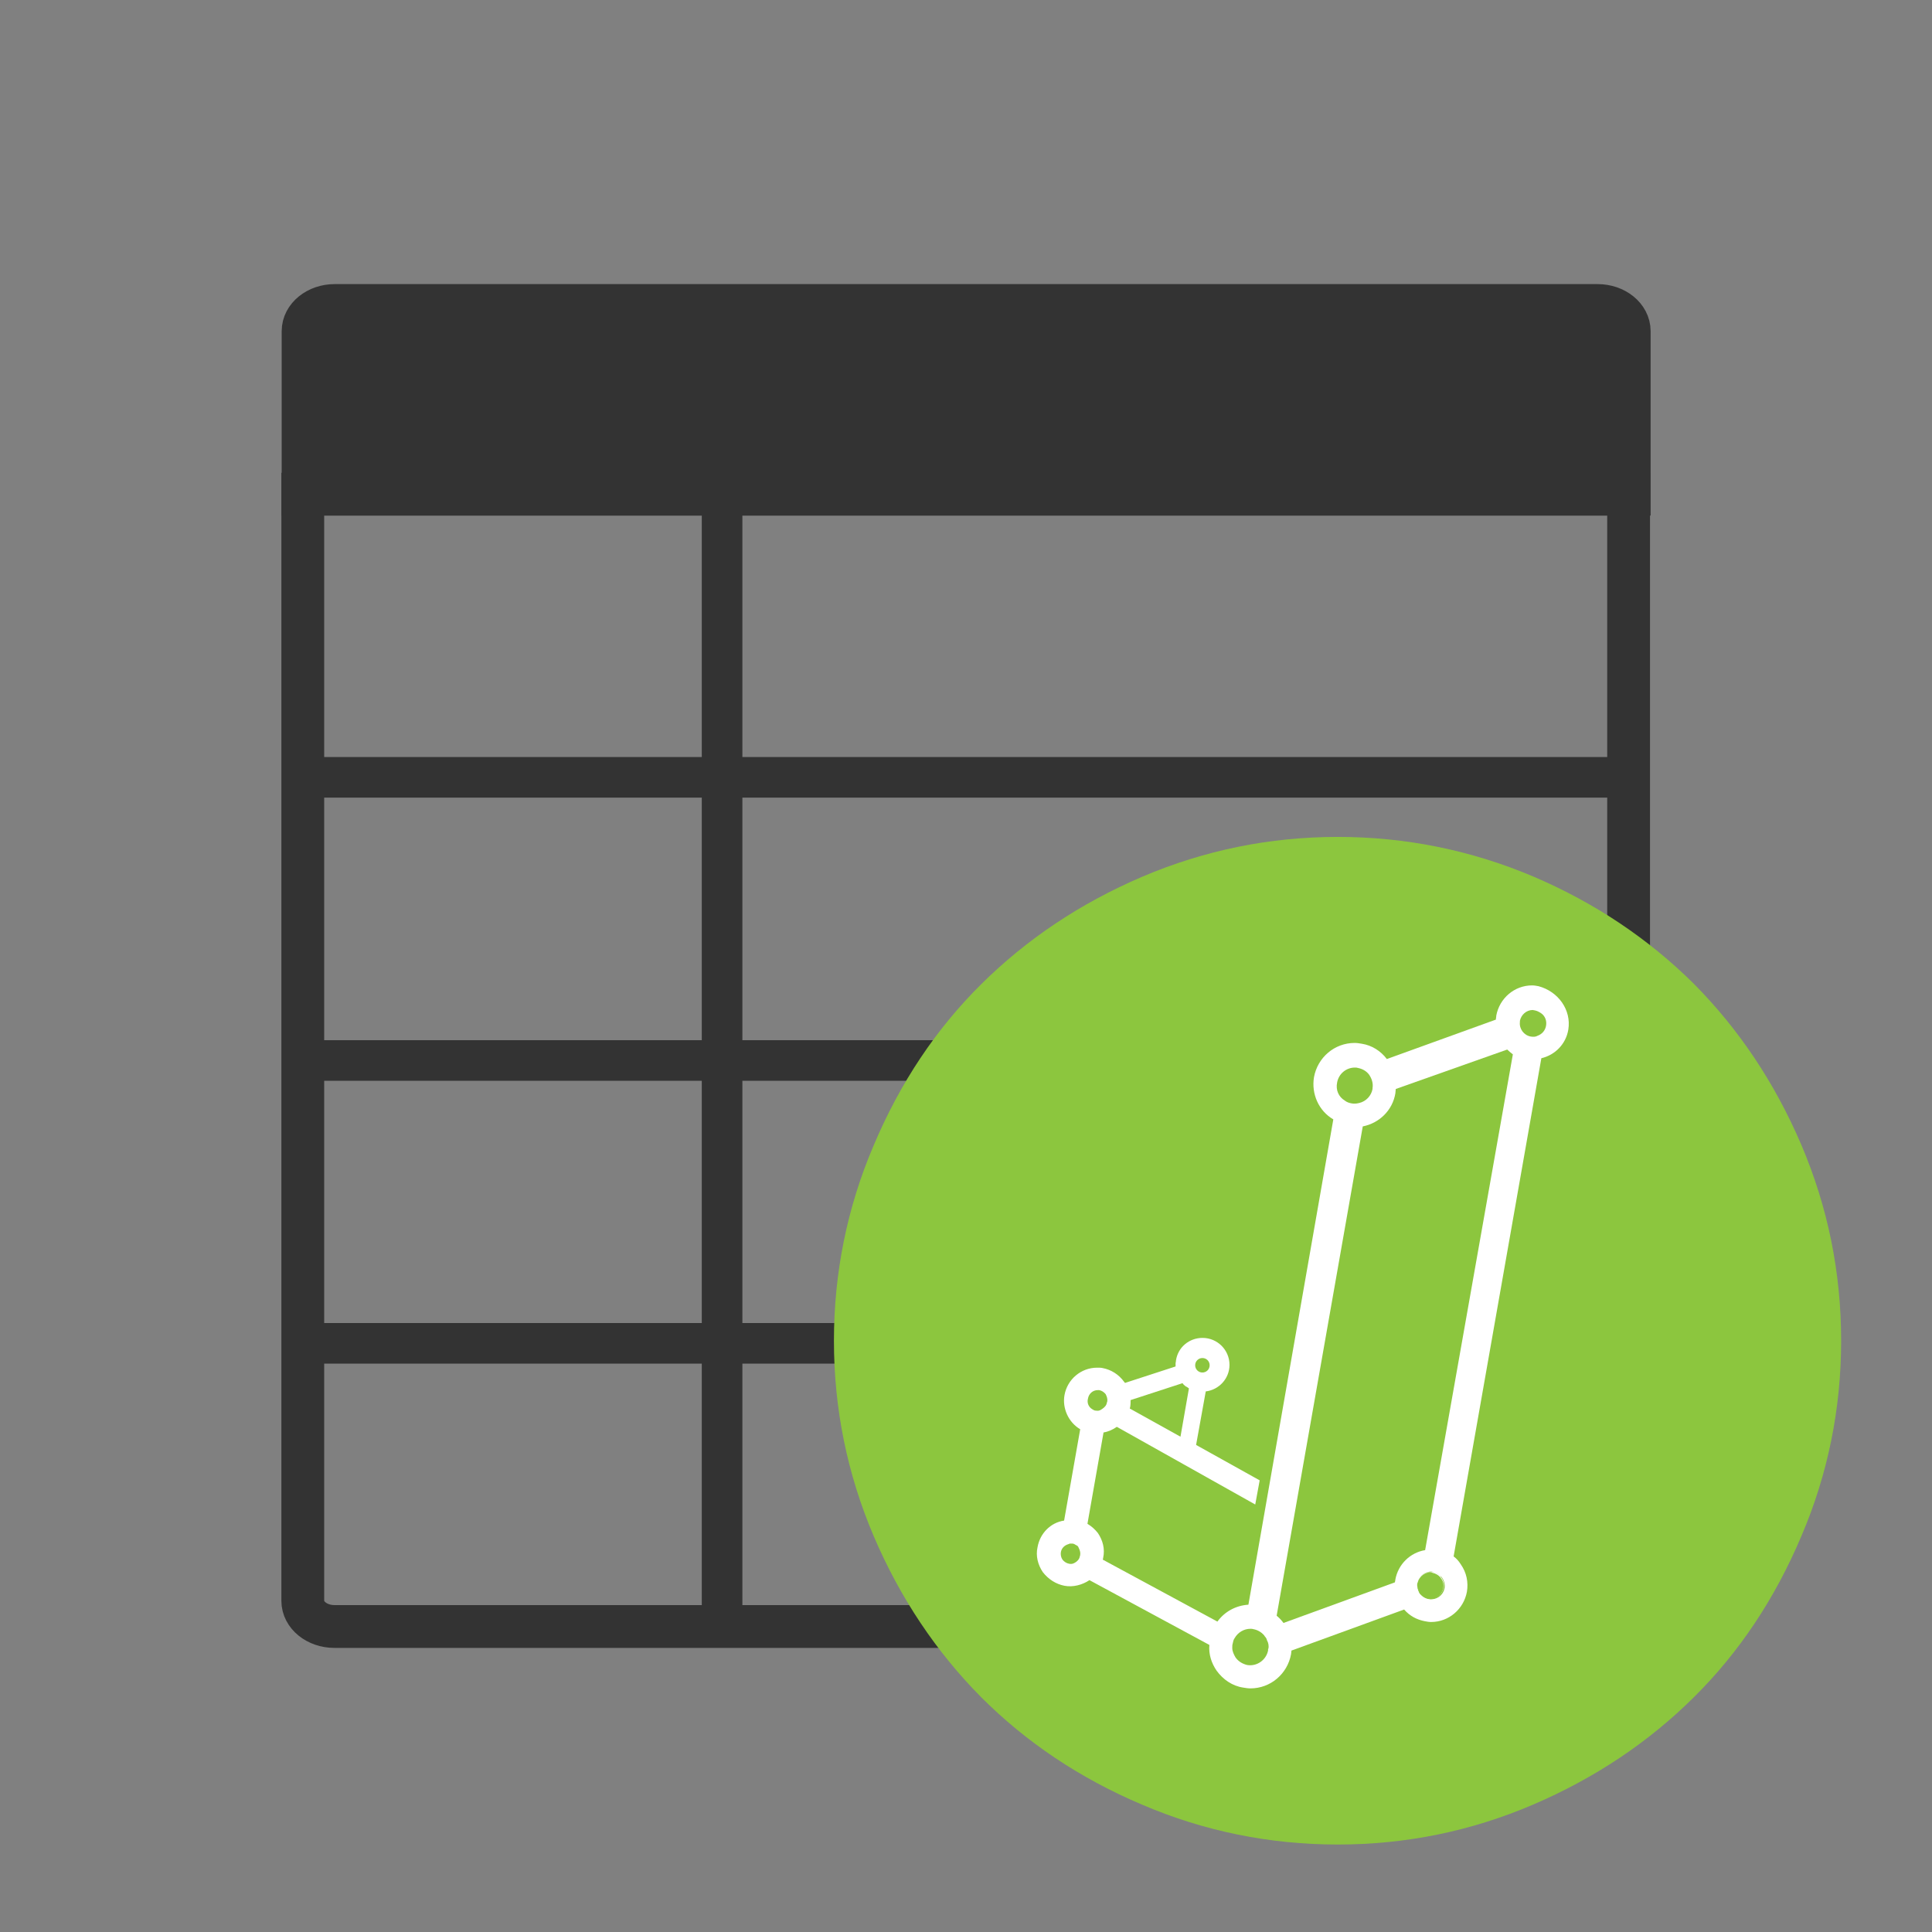 <?xml version="1.0" encoding="utf-8"?>
<!-- Generator: Adobe Illustrator 23.0.2, SVG Export Plug-In . SVG Version: 6.00 Build 0)  -->
<svg version="1.1" id="Layer_1" xmlns="http://www.w3.org/2000/svg" xmlns:xlink="http://www.w3.org/1999/xlink" x="0px" y="0px"
	 viewBox="0 0 64 64" style="enable-background:new 0 0 64 64;" xml:space="preserve">
<rect x="0" y="0" width="64" height="64" fill="#808080" stroke="none"/>
<style type="text/css">
	.st0{fill:none;stroke:#333333;stroke-width:1.345;stroke-linejoin:round;stroke-miterlimit:10;}
	.st1{fill:none;stroke:#333333;stroke-width:1.418;stroke-miterlimit:10;}
	.st2{fill:#333333;stroke:#333333;stroke-width:1.418;stroke-miterlimit:10;}
	.st3{fill:#FFFFFF;}
	.st4{fill:none;stroke:#231F20;stroke-width:0.075;stroke-miterlimit:10;}
	.st5{fill:#8CC63E;}
</style>
<g>
	<g>
		<g>
			<line class="st0" x1="23.92" y1="10.12" x2="23.92" y2="53.88"/>
			<line class="st0" x1="53.96" y1="35.13" x2="10.04" y2="35.13"/>
			<line class="st0" x1="53.96" y1="16.37" x2="10.04" y2="16.37"/>
			<line class="st0" x1="53.96" y1="25.75" x2="10.04" y2="25.75"/>
			<line class="st0" x1="53.96" y1="44.5" x2="10.04" y2="44.5"/>
		</g>
		<path class="st1" d="M52.92,53.88H11.08c-0.58,0-1.05-0.38-1.05-0.85V16.37h43.92v36.65C53.96,53.49,53.49,53.88,52.92,53.88z"/>
		<path class="st2" d="M53.96,16.37H10.04v-5.4c0-0.47,0.47-0.85,1.05-0.85h41.83c0.58,0,1.05,0.38,1.05,0.85V16.37z"/>
	</g>
</g>
<g id="g10_1_" transform="matrix(1.333,0,0,-1.333,0,443.444)">
	<g>
		<g id="g14_1_">
			<g id="g20_1_" transform="translate(314.784,166.292)">
				<path id="path22_1_" class="st3" d="M-270.37,133.07c0-6.16-4.99-11.17-11.17-11.17c-6.16,0-11.17,4.99-11.17,11.17
					c0,6.17,5,11.17,11.17,11.17C-275.38,144.23-270.37,139.23-270.37,133.07"/>
			</g>
			<g id="g24_1_" transform="translate(314.784,166.292)">
				<path id="path26_1_" class="st4" d="M-270.37,133.07c0-6.16-4.99-11.17-11.17-11.17c-6.16,0-11.17,4.99-11.17,11.17
					c0,6.17,5,11.17,11.17,11.17C-275.38,144.23-270.37,139.23-270.37,133.07z"/>
			</g>
			<g id="g28_1_" transform="translate(196.115,89.587)">
				<path id="path30_1_" class="st5" d="M-160.63,204c-0.12-0.03-0.22-0.12-0.25-0.24l-0.01-0.02c-0.01-0.04-0.01-0.06,0-0.1
					c0.01-0.05,0.03-0.11,0.05-0.15c0.01-0.02,0.02-0.03,0.04-0.04l0.01-0.01c0.05-0.04,0.11-0.08,0.17-0.09
					c0.02,0,0.04-0.01,0.05-0.01c0.16,0,0.29,0.12,0.32,0.27c0.02,0.09,0,0.17-0.05,0.24c-0.01,0.01-0.02,0.02-0.02,0.03
					c-0.04,0.05-0.12,0.1-0.19,0.11C-160.54,204.01-160.58,204.02-160.63,204"/>
			</g>
			<g id="g32_1_" transform="translate(242.404,268.948)">
				<path id="path34_1_" class="st5" d="M-203.43,38.13c-0.06-0.36-0.33-0.63-0.67-0.71l-2.18-12.38c0.07-0.05,0.13-0.12,0.18-0.2
					c0.14-0.2,0.19-0.44,0.15-0.68c-0.08-0.43-0.45-0.75-0.89-0.75c-0.05,0-0.11,0.01-0.16,0.02c-0.2,0.04-0.37,0.13-0.51,0.29
					l-2.8-1.02c0-0.03-0.01-0.06-0.01-0.09c-0.09-0.49-0.51-0.85-1.01-0.85c-0.06,0-0.12,0.01-0.18,0.02
					c-0.27,0.04-0.5,0.2-0.66,0.42c-0.13,0.19-0.2,0.41-0.18,0.64l-2.98,1.61c-0.18-0.12-0.41-0.18-0.62-0.14
					c-0.21,0.04-0.4,0.16-0.54,0.34c-0.12,0.18-0.18,0.4-0.13,0.62c0.06,0.34,0.32,0.61,0.66,0.66l0.4,2.27
					c-0.29,0.17-0.45,0.52-0.39,0.85c0.07,0.39,0.41,0.68,0.81,0.68c0.05,0,0.1,0,0.14-0.01c0.21-0.04,0.4-0.16,0.53-0.34
					c0.01-0.01,0.02-0.02,0.02-0.03l1.26,0.41v0.01v0.03c0,0.01,0,0.03,0,0.04c0.01,0.04,0.01,0.07,0.01,0.07
					c0.05,0.33,0.33,0.56,0.66,0.56c0.37,0,0.67-0.3,0.67-0.67c0-0.34-0.26-0.62-0.59-0.66l-0.24-1.33l1.58-0.88l-0.11-0.6
					l-3.44,1.93c-0.1-0.07-0.21-0.12-0.33-0.14l-0.4-2.27c0.1-0.06,0.19-0.14,0.26-0.23c0.12-0.18,0.18-0.39,0.13-0.62
					c0-0.02-0.01-0.04-0.01-0.04l2.85-1.54c0.18,0.25,0.46,0.4,0.77,0.42l2.11,12.06c-0.36,0.21-0.55,0.63-0.48,1.05
					c0.09,0.49,0.51,0.85,1.01,0.85c0.06,0,0.12-0.01,0.18-0.02c0.25-0.04,0.47-0.18,0.62-0.38l2.71,0.98c0,0.04,0.01,0.06,0.01,0.1
					c0.08,0.43,0.45,0.75,0.89,0.75c0.05,0,0.11-0.01,0.16-0.02l0,0C-203.68,39.08-203.35,38.62-203.43,38.13 M-197.64,35.27
					c-0.66,1.54-1.55,2.87-2.67,4c-1.12,1.11-2.45,2.01-4,2.67c-1.54,0.65-3.16,0.98-4.85,0.98s-3.31-0.33-4.86-0.99
					c-1.54-0.66-2.87-1.55-4-2.67c-1.12-1.11-2.01-2.44-2.67-4c-0.66-1.54-0.99-3.17-0.99-4.86c0-1.69,0.33-3.31,0.99-4.86
					c0.66-1.54,1.55-2.87,2.67-4c1.11-1.11,2.44-2.01,4-2.67c1.54-0.66,3.17-0.99,4.86-0.99s3.31,0.33,4.85,0.99
					c1.54,0.66,2.87,1.55,4,2.67c1.12,1.11,2.01,2.44,2.67,4c0.66,1.54,0.99,3.17,0.99,4.86C-196.65,32.1-196.98,33.72-197.64,35.27
					"/>
			</g>
			<g id="g36_1_" transform="translate(79.794,98.657)">
				<path id="path38_1_" class="st5" d="M-53.05,195.61c-0.03,0.02-0.06,0.04-0.1,0.04c-0.02,0-0.03,0-0.04,0
					c-0.01,0-0.03,0-0.04-0.01c-0.11-0.03-0.18-0.1-0.2-0.2c-0.01-0.06,0-0.13,0.04-0.19c0.04-0.05,0.1-0.09,0.16-0.1
					c0.04-0.01,0.09-0.01,0.14,0.02c0.06,0.03,0.12,0.09,0.13,0.16c0,0.01,0.01,0.02,0.01,0.04c0.01,0.06-0.01,0.12-0.04,0.18
					C-53,195.58-53.02,195.6-53.05,195.61"/>
			</g>
			<g id="g40_1_" transform="translate(142.173,68.429)">
				<path id="path42_1_" class="st5" d="M-110.74,223.57l-0.02,0.03c-0.07,0.08-0.16,0.13-0.26,0.15c-0.03,0.01-0.05,0.01-0.08,0.01
					c-0.16,0-0.31-0.09-0.39-0.23c-0.03-0.04-0.04-0.09-0.05-0.14c-0.01-0.03-0.01-0.06-0.01-0.11c0-0.08,0.04-0.16,0.08-0.23
					c0.07-0.1,0.17-0.16,0.29-0.19c0.24-0.04,0.47,0.12,0.52,0.36v0.04l0.01,0.01c0.01,0.07,0,0.14-0.04,0.21
					C-110.69,223.5-110.71,223.54-110.74,223.57"/>
			</g>
			<g id="g44_1_" transform="translate(168.589,245.466)">
				<path id="path46_1_" class="st5" d="M-135.17,59.85c0.05-0.04,0.11-0.06,0.17-0.07c0.05-0.01,0.11-0.01,0.19,0.01
					c0.17,0.04,0.3,0.18,0.33,0.35v0.02c0.02,0.12-0.02,0.24-0.09,0.34c-0.07,0.09-0.17,0.14-0.27,0.16
					c-0.03,0.01-0.05,0.01-0.08,0.01c-0.21,0-0.4-0.15-0.44-0.37C-135.4,60.11-135.32,59.94-135.17,59.85"/>
			</g>
			<g id="g48_1_" transform="translate(121.561,155.588)">
				<path id="path50_1_" class="st5" d="M-91.68,142.97c0.1,0,0.18,0.08,0.18,0.18c0,0.1-0.08,0.18-0.18,0.18s-0.18-0.08-0.18-0.18
					C-91.86,143.05-91.78,142.97-91.68,142.97"/>
			</g>
			<g id="g52_1_" transform="translate(116.996,150.383)">
				<path id="path54_1_" class="st5" d="M-87.45,147.78c-0.03,0.02-0.05,0.04-0.08,0.05c-0.04,0.03-0.06,0.05-0.08,0.08l-1.29-0.42
					c0-0.05,0-0.12-0.01-0.17c0-0.01-0.01-0.03-0.01-0.04l1.26-0.7L-87.45,147.78z"/>
			</g>
			<g id="g60_1_" transform="translate(84.967,143.55)">
				<path id="path62_1_" class="st5" d="M-57.83,154.1c0.03-0.02,0.06-0.04,0.1-0.04c0.03,0,0.05-0.01,0.1,0.01l0.05,0.03
					c0.06,0.04,0.11,0.09,0.12,0.16l0.01,0.03c0.01,0.06-0.01,0.12-0.04,0.18c-0.04,0.05-0.1,0.09-0.16,0.1c-0.01,0-0.03,0-0.04,0
					c-0.12,0-0.22-0.09-0.24-0.21l0,0C-57.96,154.25-57.91,154.15-57.83,154.1"/>
			</g>
			<g id="g64_1_" transform="translate(185.436,249.444)">
				<path id="path66_1_" class="st5" d="M-150.75,56.16c0-0.04-0.01-0.07-0.01-0.11c-0.07-0.42-0.4-0.74-0.81-0.82l-2.14-12.16
					c0.06-0.05,0.12-0.11,0.17-0.18l2.77,1.01c0,0.03,0.01,0.04,0.01,0.07c0.07,0.38,0.37,0.67,0.74,0.73l2.18,12.32
					c-0.05,0.04-0.1,0.08-0.14,0.12L-150.75,56.16z"/>
			</g>
			<g id="g68_1_" transform="translate(231.351,275.337)">
				<path id="path70_1_" class="st5" d="M-193.21,32.22c-0.02,0-0.04,0.01-0.05,0.01c-0.16,0-0.29-0.12-0.32-0.27v-0.03
					c-0.02-0.17,0.1-0.33,0.27-0.36c0.06-0.01,0.12-0.01,0.17,0.02c0.11,0.04,0.19,0.13,0.21,0.25s-0.02,0.23-0.11,0.3
					C-193.11,32.19-193.16,32.21-193.21,32.22"/>
			</g>
			<g id="g76_1_" transform="translate(200.604,87.833)">
				<path id="path78_1_" class="st5" d="M-164.78,205.62c0.05-0.07,0.07-0.16,0.05-0.24c-0.03-0.16-0.16-0.27-0.32-0.27
					c-0.02,0-0.04,0-0.05,0.01c-0.06,0.01-0.12,0.04-0.17,0.09l-0.01,0.01c-0.02,0.02-0.03,0.03-0.04,0.04
					c-0.03,0.04-0.05,0.1-0.05,0.15c0,0.04,0,0.07,0,0.1l0.01,0.02c0.03,0.12,0.12,0.21,0.25,0.24c0.05,0.01,0.09,0.01,0.12,0
					c0.07-0.02,0.14-0.05,0.19-0.11C-164.8,205.64-164.79,205.63-164.78,205.62 M-165.04,205.77c-0.19,0-0.34-0.15-0.34-0.34
					c0-0.19,0.15-0.34,0.34-0.34s0.34,0.15,0.34,0.34C-164.71,205.62-164.86,205.77-165.04,205.77"/>
			</g>
		</g>
	</g>
</g>
</svg>
